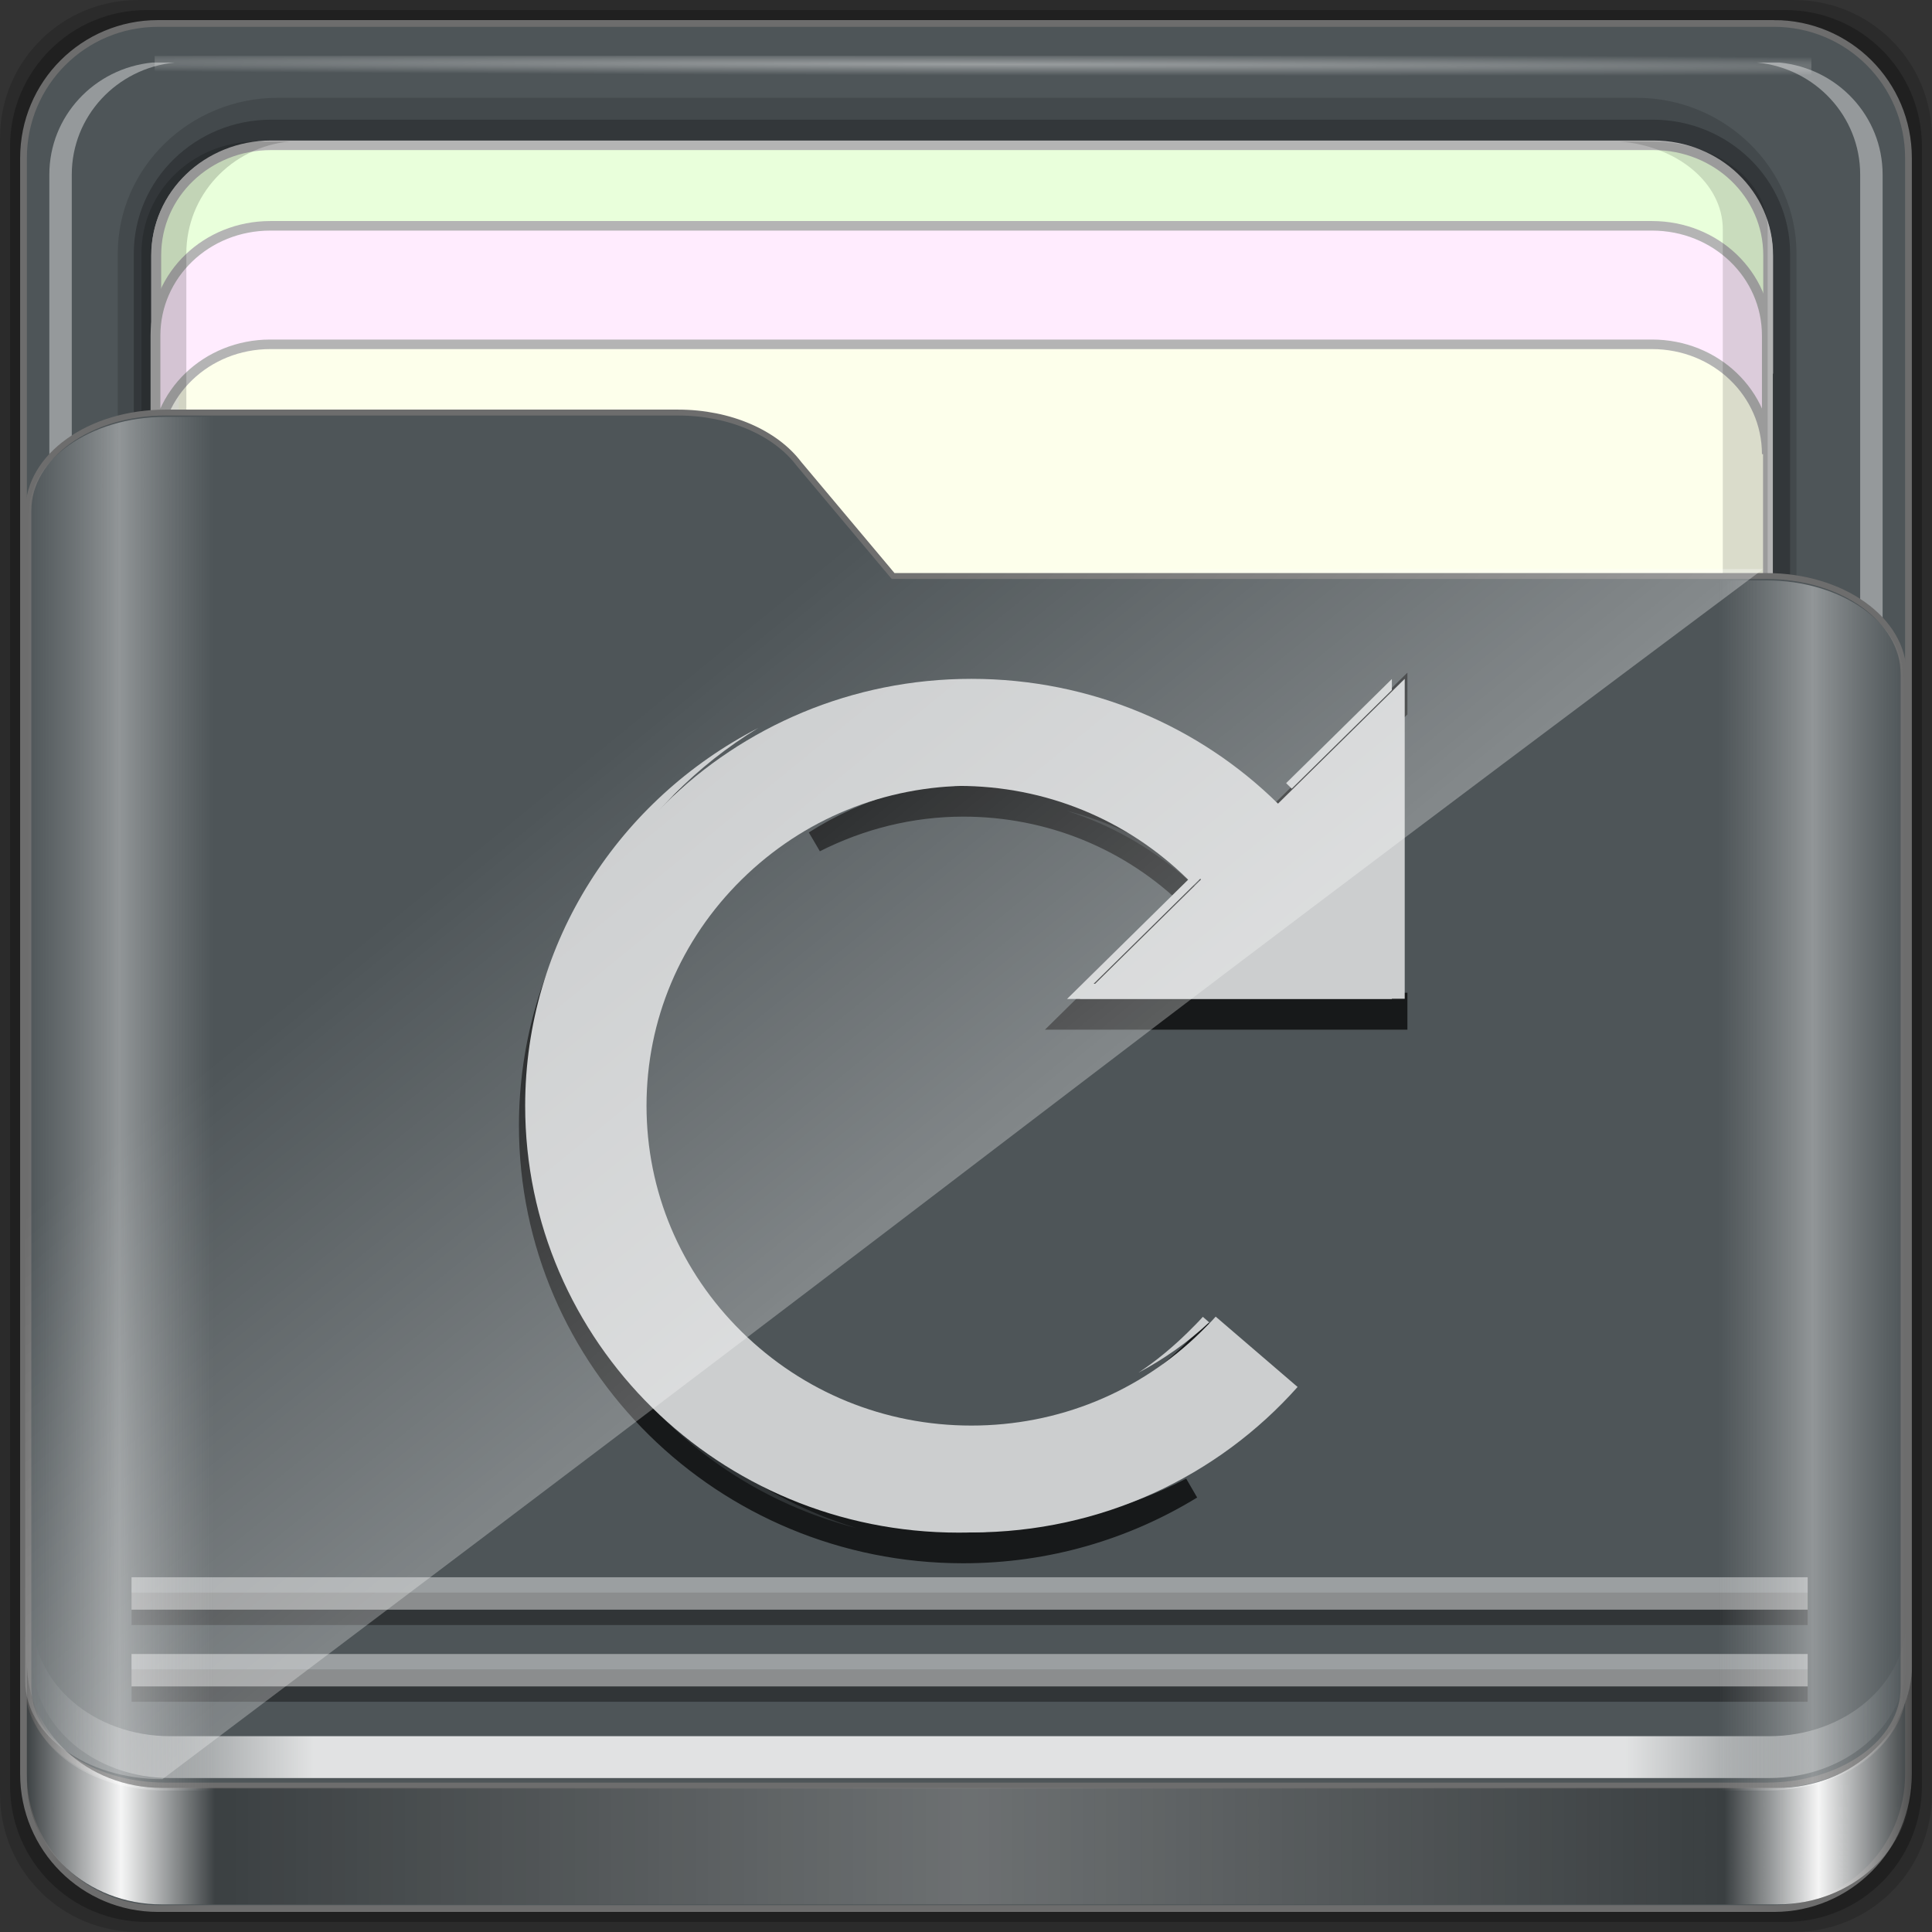 <?xml version="1.0" encoding="UTF-8" standalone="no"?>
<!-- Created with Inkscape (http://www.inkscape.org/) -->

<svg
   xmlns:dc="http://purl.org/dc/elements/1.1/"
   xmlns:cc="http://creativecommons.org/ns#"
   xmlns:rdf="http://www.w3.org/1999/02/22-rdf-syntax-ns#"
   xmlns:svg="http://www.w3.org/2000/svg"
   xmlns="http://www.w3.org/2000/svg"
   xmlns:xlink="http://www.w3.org/1999/xlink"
   xmlns:sodipodi="http://sodipodi.sourceforge.net/DTD/sodipodi-0.dtd"
   xmlns:inkscape="http://www.inkscape.org/namespaces/inkscape"
   width="96"
   height="96"
   viewBox="0 0 96 96"
   version="1.1"
   id="svg1072"
   inkscape:version="0.92.1 r15371"
   sodipodi:docname="folder-recent.svg">
  <rect x="0" y="0" width="96" height="96" fill="#333333" stroke="none"/>
  <title
     id="title885">Folder-Lila-HD-I</title>
  <defs
     id="defs1066">
    <linearGradient
       inkscape:collect="always"
       id="linearGradient4125">
      <stop
         style="stop-color:#ffffff;stop-opacity:1;"
         offset="0"
         id="stop4127" />
      <stop
         style="stop-color:#ffffff;stop-opacity:0;"
         offset="1"
         id="stop4129" />
    </linearGradient>
    <linearGradient
       id="linearGradient3298">
      <stop
         style="stop-color:#ffffff;stop-opacity:0.031"
         offset="0"
         id="stop3300" />
      <stop
         id="stop3302"
         offset="0.05"
         style="stop-color:#ffffff;stop-opacity:1;" />
      <stop
         style="stop-color:#ffffff;stop-opacity:0.024"
         offset="0.1"
         id="stop3304" />
      <stop
         id="stop3306"
         offset="0.5"
         style="stop-color:#ffffff;stop-opacity:0.281" />
      <stop
         style="stop-color:#fefefe;stop-opacity:0.016"
         offset="0.9"
         id="stop3308" />
      <stop
         id="stop3310"
         offset="0.95"
         style="stop-color:#ffffff;stop-opacity:1;" />
      <stop
         style="stop-color:#fdfdfd;stop-opacity:0"
         offset="1"
         id="stop3312" />
    </linearGradient>
    <linearGradient
       id="linearGradient4188">
      <stop
         style="stop-color:#ffffff;stop-opacity:0;"
         offset="0"
         id="stop4190" />
      <stop
         id="stop4198"
         offset="0.15"
         style="stop-color:#ffffff;stop-opacity:1;" />
      <stop
         id="stop4196"
         offset="0.85"
         style="stop-color:#ffffff;stop-opacity:1;" />
      <stop
         style="stop-color:#ffffff;stop-opacity:0;"
         offset="1"
         id="stop4192" />
    </linearGradient>
    <linearGradient
       id="linearGradient3832">
      <stop
         style="stop-color:#d8d8d8;stop-opacity:0;"
         offset="0"
         id="stop3834" />
      <stop
         id="stop3842"
         offset="0.05"
         style="stop-color:#ffffff;stop-opacity:1;" />
      <stop
         style="stop-color:#d8d8d8;stop-opacity:0;"
         offset="0.1"
         id="stop3846" />
      <stop
         id="stop3840"
         offset="0.5"
         style="stop-color:#d8d8d8;stop-opacity:0;" />
      <stop
         style="stop-color:#d8d8d8;stop-opacity:0;"
         offset="0.9"
         id="stop3844" />
      <stop
         id="stop3848"
         offset="0.95"
         style="stop-color:#ffffff;stop-opacity:1;" />
      <stop
         style="stop-color:#d8d8d8;stop-opacity:0;"
         offset="1"
         id="stop3836" />
    </linearGradient>
    <linearGradient
       id="linearGradient4012">
      <stop
         style="stop-color:#9a9a9a;stop-opacity:1;"
         offset="0"
         id="stop4014" />
      <stop
         style="stop-color:#6e6e6e;stop-opacity:1;"
         offset="1"
         id="stop4016" />
    </linearGradient>
    <linearGradient
       inkscape:collect="always"
       xlink:href="#linearGradient4188"
       id="linearGradient3891"
       gradientUnits="userSpaceOnUse"
       gradientTransform="matrix(1.115,0,0,1.115,6.597,1043.355)"
       x1="6.25"
       y1="80.625"
       x2="89.75"
       y2="80.625" />
    <linearGradient
       gradientTransform="matrix(0.993,0,0,0.981,12.165,1055.322)"
       inkscape:collect="always"
       xlink:href="#linearGradient3298"
       id="linearGradient3893"
       gradientUnits="userSpaceOnUse"
       x1="1.121"
       y1="84.063"
       x2="95.496"
       y2="84.063" />
    <linearGradient
       gradientTransform="matrix(0.993,0,0,0.981,11.828,1054.893)"
       y2="34.832"
       x2="22.635"
       y1="59.746"
       x1="44.726"
       gradientUnits="userSpaceOnUse"
       id="linearGradient3391"
       xlink:href="#linearGradient4125"
       inkscape:collect="always" />
    <linearGradient
       inkscape:collect="always"
       xlink:href="#linearGradient3832"
       id="linearGradient3889"
       gradientUnits="userSpaceOnUse"
       gradientTransform="matrix(1.115,0,0,1.036,-5.522,2.796)"
       x1="6.076"
       y1="47.473"
       x2="89.924"
       y2="47.473" />
    <radialGradient
       inkscape:collect="always"
       xlink:href="#linearGradient4125"
       id="radialGradient3885"
       gradientUnits="userSpaceOnUse"
       gradientTransform="matrix(1.699,0.004,-9.9578932e-5,0.014,-31.242,-184.992)"
       cx="44.659"
       cy="-187.511"
       fx="44.659"
       fy="-187.511"
       r="36.916" />
    <inkscape:path-effect
       effect="spiro"
       id="path-effect4110"
       is_visible="true" />
    <inkscape:path-effect
       is_visible="true"
       id="path-effect4115"
       effect="spiro" />
    <inkscape:path-effect
       is_visible="true"
       id="path-effect4123"
       effect="spiro" />
    <linearGradient
       id="linearGradient4314-5">
      <stop
         style="stop-color:#ff4b00;stop-opacity:1"
         offset="0"
         id="stop4316-5" />
      <stop
         style="stop-color:#ff5500;stop-opacity:1"
         offset="1"
         id="stop4318-8" />
    </linearGradient>
  </defs>
  <sodipodi:namedview
     id="base"
     pagecolor="#ffffff"
     bordercolor="#666666"
     borderopacity="1.0"
     inkscape:pageopacity="0.0"
     inkscape:pageshadow="2"
     inkscape:zoom="5.0970614"
     inkscape:cx="48.000001"
     inkscape:cy="48"
     inkscape:document-units="px"
     inkscape:current-layer="g4174"
     showgrid="false"
     inkscape:showpageshadow="false"
     units="px"
     inkscape:lockguides="true"
     inkscape:window-width="1280"
     inkscape:window-height="972"
     inkscape:window-x="0"
     inkscape:window-y="26"
     inkscape:window-maximized="1"
     inkscape:snap-global="false">
    <sodipodi:guide
       position="0,0"
       orientation="0,96"
       id="guide1621"
       inkscape:locked="true" />
    <sodipodi:guide
       position="96,0"
       orientation="-96,0"
       id="guide1623"
       inkscape:locked="true" />
    <sodipodi:guide
       position="96,96"
       orientation="0,-96"
       id="guide1625"
       inkscape:locked="true" />
    <sodipodi:guide
       position="0,96"
       orientation="96,0"
       id="guide1627"
       inkscape:locked="true" />
  </sodipodi:namedview>
  <g
     inkscape:label="Base"
     inkscape:groupmode="layer"
     id="layer1"
     transform="translate(0,-1026.52)"
     sodipodi:insensitive="true">
    <g
       id="g1835"
       transform="translate(-12.119,-22.917)">
      <path
         style="display:inline;opacity:0.15;fill:#000000;fill-opacity:1;fill-rule:nonzero;stroke:none;stroke-width:0.987;enable-background:new"
         d="M 101.261,1049.437 H 18.976 c -3.799,0 -6.857,3.058 -6.857,6.857 v 82.286 c 0,3.799 3.058,6.857 6.857,6.857 h 82.286 c 3.799,0 6.857,-3.058 6.857,-6.857 v -82.286 c 0,-3.799 -3.058,-6.857 -6.857,-6.857 z"
         id="path3897"
         inkscape:connector-curvature="0" />
      <path
         inkscape:connector-curvature="0"
         id="path3895"
         d="M 100.833,1049.937 H 19.404 c -3.759,0 -6.786,3.026 -6.786,6.786 v 81.429 c 0,3.759 3.026,6.786 6.786,6.786 h 81.429 c 3.759,0 6.786,-3.026 6.786,-6.786 v -81.429 c 0,-3.759 -3.026,-6.786 -6.786,-6.786 z"
         style="display:inline;opacity:0.25;fill:#000000;fill-opacity:1;fill-rule:nonzero;stroke:none;stroke-width:0.987;enable-background:new" />
    </g>
  </g>
  <g
     inkscape:groupmode="layer"
     id="layer7"
     inkscape:label="spalla"
     sodipodi:insensitive="true">
    <path
       style="display:inline;fill:#4e5558;fill-opacity:1;fill-rule:nonzero;stroke:#6d6d6d;stroke-width:0.335;stroke-miterlimit:4;stroke-dasharray:none;stroke-opacity:1;enable-background:new"
       d="M 88.142,1.166 H 7.858 c -3.706,0 -6.69,2.984 -6.69,6.691 v 80.287 c 0,3.707 2.984,6.691 6.69,6.691 h 80.283 c 3.706,0 6.69,-2.984 6.69,-6.691 V 7.856 c 0,-3.707 -2.984,-6.691 -6.69,-6.691 z"
       id="rect2419-1"
       inkscape:connector-curvature="0" />
  </g>
  <g
     inkscape:groupmode="layer"
     id="layer6"
     inkscape:label="interno"
     sodipodi:insensitive="true">
    <g
       id="g4855"
       transform="matrix(0,-1.086,1.115,0,-0.948,206.754)"
       style="enable-background:new">
      <path
         sodipodi:nodetypes="sssssssss"
         inkscape:connector-curvature="0"
         id="path4843"
         d="m 117.219,6.098 c -3.921,0 -7.125,3.204 -7.125,7.125 v 60.562 c 0,3.921 3.204,7.125 7.125,7.125 h 61.562 c 3.921,0 7.125,-3.204 7.125,-7.125 v -60.562 c 0,-3.921 -3.204,-7.125 -7.125,-7.125 z"
         style="color:#000000;font-style:normal;font-variant:normal;font-weight:normal;font-stretch:normal;font-size:medium;line-height:normal;font-family:Sans;-inkscape-font-specification:Sans;text-indent:0;text-align:start;text-decoration:none;text-decoration-line:none;letter-spacing:normal;word-spacing:normal;text-transform:none;writing-mode:lr-tb;direction:ltr;baseline-shift:baseline;text-anchor:start;display:inline;overflow:visible;visibility:visible;opacity:0.137;fill:#000000;fill-opacity:1;fill-rule:nonzero;stroke:none;stroke-width:2;marker:none;enable-background:accumulate" />
      <path
         style="color:#000000;font-style:normal;font-variant:normal;font-weight:normal;font-stretch:normal;font-size:medium;line-height:normal;font-family:Sans;-inkscape-font-specification:Sans;text-indent:0;text-align:start;text-decoration:none;text-decoration-line:none;letter-spacing:normal;word-spacing:normal;text-transform:none;writing-mode:lr-tb;direction:ltr;baseline-shift:baseline;text-anchor:start;display:inline;overflow:visible;visibility:visible;opacity:0.245;fill:#000000;fill-opacity:1;fill-rule:nonzero;stroke:none;stroke-width:2;marker:none;enable-background:accumulate"
         d="m 117.219,6.813 c -3.379,0 -6.125,2.746 -6.125,6.125 v 61.562 c 0,3.379 2.746,6.125 6.125,6.125 h 61.562 c 3.379,0 6.125,-2.746 6.125,-6.125 v -61.562 c 0,-3.379 -2.746,-6.125 -6.125,-6.125 z"
         id="path4849"
         inkscape:connector-curvature="0"
         sodipodi:nodetypes="sssssssss" />
      <path
         style="display:inline;fill:#fdffeb;fill-opacity:1;fill-rule:nonzero;stroke:#b4b4b4;stroke-width:0.437;stroke-miterlimit:4;stroke-dasharray:none;stroke-opacity:1"
         d="m 183.704,12.925 c 0,-2.843 -2.242,-5.119 -5.026,-5.119 h -30.722 c 2.784,0 5.026,2.276 5.026,5.119 v 61.594 c 0,2.843 -2.242,5.119 -5.026,5.119 h 30.722 c 2.784,0 5.026,-2.276 5.026,-5.119 z"
         id="path4046"
         inkscape:connector-curvature="0" />
      <path
         inkscape:connector-curvature="0"
         id="path4815"
         d="m 115.708,79.154 v 1 c 0.262,2.594 2.46,4.594 5.125,4.594 h 61.562 c 2.665,0 4.863,-2 5.125,-4.594 v -1 c -0.262,2.594 -2.46,4.594 -5.125,4.594 h -61.562 c -2.665,0 -4.863,-2 -5.125,-4.594 z"
         style="display:inline;opacity:0.4;fill:#ffffff;fill-opacity:1;fill-rule:nonzero;stroke:none" />
      <path
         inkscape:connector-curvature="0"
         id="path4820"
         d="m 116.688,7.813 c -2.594,0.262 -4.594,2.46 -4.594,5.125 v 0.469 c 0.262,-2.594 2.46,-4.594 5.125,-4.594 h 61.562 c 2.665,0 4.863,2 5.125,4.594 v -0.469 c 0,-2.843 -2.282,-5.125 -5.125,-5.125 h -61.562 c -0.178,0 -0.358,-0.017 -0.531,0 z"
         style="display:inline;opacity:0.5;fill:#ffffff;fill-opacity:1;fill-rule:nonzero;stroke:none" />
      <path
         style="display:inline;opacity:0.4;fill:#ffffff;fill-opacity:1;fill-rule:nonzero;stroke:none"
         d="m 115.708,8.643 v -1 c 0.262,-2.594 2.46,-4.594 5.125,-4.594 h 61.562 c 2.665,0 4.863,2 5.125,4.594 v 1 c -0.262,-2.594 -2.46,-4.594 -5.125,-4.594 h -61.562 c -2.665,0 -4.863,2 -5.125,4.594 z"
         id="path3896"
         inkscape:connector-curvature="0" />
      <rect
         style="opacity:0.426;fill:url(#radialGradient3885);fill-opacity:1;stroke:none"
         id="rect3902"
         width="73.831"
         height="0.907"
         x="7.743"
         y="-187.827"
         transform="rotate(90)" />
      <path
         inkscape:connector-curvature="0"
         id="path3899"
         d="m 183.733,12.934 c 0,-2.843 -2.242,-5.119 -5.026,-5.119 h -5.422 c 2.784,0 5.026,2.276 5.026,5.119 v 61.594 c 0,2.843 -2.242,5.119 -5.026,5.119 h 5.422 c 2.784,0 5.026,-2.276 5.026,-5.119 z"
         style="display:inline;fill:#e9ffdb;fill-opacity:1;fill-rule:nonzero;stroke:#b4b4b4;stroke-width:0.437;stroke-miterlimit:4;stroke-dasharray:none;stroke-opacity:1" />
      <path
         style="display:inline;fill:#ffecfe;fill-opacity:1;fill-rule:nonzero;stroke:#b4b4b4;stroke-width:0.437;stroke-miterlimit:4;stroke-dasharray:none;stroke-opacity:1"
         d="m 180.049,12.896 c 0,-2.842 -2.242,-5.117 -5.026,-5.117 h -5.422 c 2.784,0 5.026,2.275 5.026,5.117 v 61.576 c 0,2.842 -2.242,5.117 -5.026,5.117 h 5.422 c 2.784,0 5.026,-2.275 5.026,-5.117 z"
         id="path3086"
         inkscape:connector-curvature="0" />
      <path
         inkscape:connector-curvature="0"
         id="path4810"
         d="m 127.618,73.032 v 1.469 c 0,2.843 1.789,5.125 4.017,5.125 h 48.254 c 2.228,0 4.017,-2.282 4.017,-5.125 v -1.469 c -0.205,2.594 -1.928,4.594 -4.017,4.594 h -48.254 c -2.089,0 -3.812,-2 -4.017,-4.594 z"
         style="display:inline;opacity:0.138;fill:#000000;fill-opacity:1;fill-rule:nonzero;stroke:none" />
      <path
         style="display:inline;opacity:0.169;fill:#000000;fill-opacity:1;fill-rule:nonzero;stroke:none"
         d="m 112.094,13.748 v -1.469 c 0,-2.843 2.282,-5.125 5.125,-5.125 h 61.562 c 2.843,0 5.125,2.282 5.125,5.125 v 1.469 c -0.262,-2.594 -2.46,-4.594 -5.125,-4.594 h -61.562 c -2.665,0 -4.863,2 -5.125,4.594 z"
         id="path3898"
         inkscape:connector-curvature="0" />
    </g>
  </g>
  <g
     inkscape:groupmode="layer"
     id="layer5"
     inkscape:label="tasca"
     sodipodi:insensitive="true">
    <path
       sodipodi:nodetypes="ssssssccssss"
       inkscape:connector-curvature="0"
       id="path4187"
       d="m 1.411,83.85 c 0,2.7 3.041,4.873 6.818,4.873 H 87.771 c 3.777,0 6.818,-2.173 6.818,-4.873 V 33.495 c 0,-2.7 -3.041,-4.873 -6.818,-4.873 H 44.378 L 39.691,23.038 C 38.539,21.519 36.286,20.5 33.69,20.5 H 8.229 c -3.777,0 -6.818,2.173 -6.818,4.873 z"
       style="display:inline;fill:#4e5558;fill-opacity:1;fill-rule:nonzero;stroke:#6d6d6d;stroke-width:0.294;stroke-miterlimit:4;stroke-dasharray:none;stroke-opacity:1;enable-background:new" />
  </g>
  <g
     inkscape:groupmode="layer"
     id="layer2"
     inkscape:label="Simboli">
    <g
       style="enable-background:new"
       id="g4174"
       transform="matrix(0.993,0,0,0.981,0.641,5.761)">
      <g
         id="g4151"
         transform="matrix(0.864,0,0,0.851,-26.561,26.484)"
         style="display:inline;stroke:none;enable-background:new">
        <g
           transform="matrix(1.157,0,0,1.157,30.399,-28.147)"
           style="stroke:none;enable-background:new"
           id="g7198">
          <g
             id="g4103"
             transform="translate(1.511)">
            <g
               style="stroke:none;enable-background:new"
               transform="matrix(0.956,0,0,0.956,-1.572,3.248)"
               id="g4674">
              <g
                 transform="matrix(1.046,0,0,1.046,1.23,-4.469)"
                 id="g4352"
                 style="fill:#55d400;stroke:none;enable-background:new">
                <g
                   transform="matrix(1,0,0,1.012,0.922,76.298)"
                   id="g19091"
                   style="fill:#000000;fill-opacity:1;stroke:#000000;stroke-opacity:1;enable-background:new">
                  <g
                     style="fill:#000000;fill-opacity:1;stroke:#000000;stroke-opacity:1;enable-background:new"
                     id="g4147"
                     transform="matrix(0.968,0,0,0.957,0.609,-73.351)">
                    <g
                       style="fill:#000000;fill-opacity:1;stroke:#000000;stroke-opacity:1;enable-background:new"
                       id="g4080"
                       transform="matrix(1.032,0,0,1.032,-2.374,-1.557)">
                      <g
                         transform="translate(0.248,0.165)"
                         style="fill:#000000;fill-opacity:1;stroke:#000000;stroke-opacity:1;enable-background:new"
                         id="g4174-3">
                        <g
                           transform="matrix(-0.62,0,0,-0.62,94.414,60.45)"
                           id="g23003"
                           style="fill:#000000;fill-opacity:1;stroke:#030303;stroke-width:1;stroke-miterlimit:4;stroke-dasharray:none;stroke-opacity:1;enable-background:new">
                          <g
                             transform="matrix(-1.488,0,0,-1.488,143.53,97.813)"
                             id="g4110"
                             style="fill:#000000;fill-opacity:1;stroke:#030303;stroke-width:1;stroke-miterlimit:4;stroke-dasharray:none;stroke-opacity:1;enable-background:new">
                            <g
                               style="fill:#000000;fill-opacity:1;stroke:#030303;stroke-width:1;stroke-miterlimit:4;stroke-dasharray:none;stroke-opacity:1;enable-background:new"
                               id="g5011"
                               transform="matrix(1.084,0,0,1.084,-8.715,-0.415)">
                              <g
                                 transform="translate(2.19,-0.239)"
                                 style="fill:#000000;fill-opacity:1;stroke:#030303;stroke-width:1;stroke-miterlimit:4;stroke-dasharray:none;stroke-opacity:1;enable-background:new"
                                 id="g6020">
                                <g
                                   id="g3499"
                                   style="opacity:0.916;fill:#000000;fill-opacity:1;stroke:#030303;stroke-width:1;stroke-miterlimit:4;stroke-dasharray:none;stroke-opacity:1;enable-background:new"
                                   transform="translate(6.002,0.657)">
                                <g
                                   transform="translate(-107.851,-23.851)"
                                   style="opacity:0.916;fill:#000000;fill-opacity:1;stroke:#030303;stroke-width:1;stroke-miterlimit:4;stroke-dasharray:none;stroke-opacity:1;enable-background:new"
                                   id="g16134">
                                <g
                                   style="opacity:0.876"
                                   transform="matrix(0.789,0,0,0.789,85.852,-34.873)"
                                   id="g7039" />
                                <g
                                   id="g16172">
                                <g
                                   transform="matrix(1.027,0,0,1.027,101.21,24.155)"
                                   style="opacity:0.916;fill:#000000;fill-opacity:1;stroke:#030303;stroke-width:1;stroke-miterlimit:4;stroke-dasharray:none;stroke-opacity:1;enable-background:new"
                                   id="g17111">
                                <g
                                   style="opacity:0.916;fill:#000000;fill-opacity:1;stroke:#030303;stroke-width:1;stroke-miterlimit:4;stroke-dasharray:none;stroke-opacity:1;enable-background:new"
                                   id="g7427"
                                   transform="matrix(1.085,0,0,1.085,-2.862,-7.917)">
                                <path
                                   id="path3481"
                                   d="m 65.125,37.344 -4.719,4.719 c 0.085,0.082 0.167,0.167 0.25,0.25 L 65.125,37.844 Z M 36.844,39.562 c -6.178,3.23 -10.406,9.671 -10.406,17.125 0,10.683 8.661,19.344 19.344,19.344 3.748,0 7.223,-1.065 10.188,-2.906 -2.693,1.417 -5.745,2.219 -9,2.219 C 36.286,75.344 27.625,66.683 27.625,56 c 0,-6.963 3.699,-13.031 9.219,-16.438 z m 10.125,1.938 c -2.821,0 -5.499,0.82 -7.812,2.312 2.021,-1.04 4.285,-1.625 6.625,-1.625 3.875,0 7.509,1.511 10.25,4.25 L 50.625,51.844 h 14.5 v -0.688 H 51.812 L 57.219,45.75 c -2.741,-2.739 -6.375,-4.25 -10.25,-4.25 z m 9.719,24.75 c -0.212,0.241 -0.428,0.459 -0.656,0.688 -0.685,0.685 -1.432,1.317 -2.219,1.844 1.129,-0.609 2.205,-1.374 3.156,-2.281 z"
                                   style="opacity:1;fill:#000000;fill-opacity:0.566;stroke:#000000;stroke-width:0.987;stroke-opacity:1;enable-background:new"
                                   inkscape:connector-curvature="0"
                                   transform="matrix(1.007,0,0,1.019,-0.047,-5.998)" />
                                <path
                                   style="fill:#ffffff;fill-opacity:1;stroke:none;enable-background:new"
                                   d="m 46.423,31.129 c -10.762,0 -19.487,8.826 -19.487,19.714 0,10.888 8.725,19.714 19.487,19.714 5.848,0 11.098,-2.594 14.67,-6.72 l -3.683,-3.249 c -0.213,0.245 -0.431,0.468 -0.661,0.701 -2.76,2.793 -6.423,4.331 -10.326,4.331 -3.903,0 -7.565,-1.54 -10.326,-4.331 -2.761,-2.792 -4.281,-6.498 -4.281,-10.446 0,-3.949 1.522,-7.653 4.281,-10.446 2.76,-2.793 6.423,-4.331 10.326,-4.331 3.903,0 7.565,1.54 10.326,4.331 l -5.446,5.51 H 65.91 V 31.129 l -5.698,5.765 c -3.526,-3.568 -8.408,-5.765 -13.789,-5.765 z"
                                   id="path7422"
                                   inkscape:connector-curvature="0" />
                                <path
                                   inkscape:connector-curvature="0"
                                   style="fill:#ffffff;fill-opacity:1;stroke:none;enable-background:new"
                                   d="m 65.332,31.137 -4.754,4.809 c 0.085,0.083 0.168,0.17 0.252,0.255 l 4.502,-4.554 z m -28.49,2.261 c -6.224,3.292 -10.483,9.856 -10.483,17.453 0,10.888 8.725,19.714 19.487,19.714 3.776,0 7.276,-1.085 10.263,-2.962 -2.713,1.444 -5.787,2.261 -9.067,2.261 -10.762,0 -19.487,-8.826 -19.487,-19.714 0,-7.096 3.726,-13.28 9.287,-16.752 z m 10.2,1.975 c -2.842,0 -5.539,0.836 -7.87,2.357 2.036,-1.06 4.317,-1.656 6.674,-1.656 3.903,0 7.565,1.54 10.326,4.331 l -5.446,5.51 H 65.332 V 45.214 H 51.921 l 5.446,-5.51 C 54.606,36.912 50.944,35.373 47.041,35.373 Z m 9.791,25.224 c -0.213,0.245 -0.431,0.468 -0.661,0.701 -0.69,0.698 -1.443,1.342 -2.235,1.879 1.137,-0.621 2.221,-1.4 3.18,-2.325 z"
                                   id="path18136" />
                                </g>
                                </g>
                                </g>
                                </g>
                                </g>
                              </g>
                            </g>
                          </g>
                        </g>
                      </g>
                    </g>
                  </g>
                </g>
              </g>
            </g>
          </g>
        </g>
      </g>
    </g>
  </g>
  <g
     inkscape:groupmode="layer"
     id="layer3"
     inkscape:label="ombre-luci"
     style="display:inline"
     sodipodi:insensitive="true">
    <g
       id="g1041"
       transform="matrix(1,0,0,0.933,0,6.327)">
      <g
         id="g913"
         transform="translate(-11.94,-1049.596)">
        <path
           style="display:inline;opacity:0.831;fill:url(#linearGradient3891);fill-opacity:1;fill-rule:nonzero;stroke:none;stroke-width:1.115;enable-background:new"
           d="m 13.566,1129.008 v 2.23 c 0,3.49 3.056,6.272 6.83,6.272 h 79.447 c 3.774,0 6.83,-2.782 6.83,-6.272 v -2.23 c 0,3.49 -3.056,6.272 -6.83,6.272 H 20.395 c -3.774,0 -6.83,-2.782 -6.83,-6.272 z"
           id="path4045"
           inkscape:connector-curvature="0" />
        <path
           inkscape:connector-curvature="0"
           id="path4114"
           d="m 18.476,1132.583 h 83.286 v 0 0"
           style="opacity:0.375;fill:none;stroke:#000000;stroke-width:1.727px;stroke-linecap:butt;stroke-linejoin:miter;stroke-opacity:1;enable-background:new" />
        <path
           style="opacity:0.435;fill:none;stroke:#ffffff;stroke-width:1.727px;stroke-linecap:butt;stroke-linejoin:miter;stroke-opacity:1;enable-background:new"
           d="m 18.476,1131.766 h 83.286 v 0 0"
           id="path4110"
           inkscape:connector-curvature="0" />
        <path
           style="opacity:0.375;fill:none;stroke:#000000;stroke-width:1.727px;stroke-linecap:butt;stroke-linejoin:miter;stroke-opacity:1;enable-background:new"
           d="m 18.476,1128.496 h 83.286 v 0 0"
           id="path4116"
           inkscape:connector-curvature="0" />
        <path
           inkscape:connector-curvature="0"
           id="path4112"
           d="m 18.476,1127.679 h 83.286 v 0 0"
           style="opacity:0.435;fill:none;stroke:#ffffff;stroke-width:1.727px;stroke-linecap:butt;stroke-linejoin:miter;stroke-opacity:1;enable-background:new" />
        <path
           style="display:inline;opacity:0.3;fill:#000000;fill-opacity:1;fill-rule:nonzero;stroke:none;stroke-width:0.987;enable-background:new"
           d="m 13.277,1131.369 v 6.238 c 0,3.678 2.994,6.633 6.7,6.633 h 80.281 c 3.706,0 6.7,-2.955 6.7,-6.633 v -6.238 c 0,3.678 -2.994,6.664 -6.7,6.664 H 19.978 c -3.706,0 -6.7,-2.986 -6.7,-6.664 z"
           id="path3871"
           inkscape:connector-curvature="0" />
        <path
           inkscape:connector-curvature="0"
           id="path3876"
           d="m 13.277,1131.369 v 6.238 c 0,3.678 2.994,6.633 6.7,6.633 h 80.281 c 3.706,0 6.7,-2.955 6.7,-6.633 v -6.238 c 0,3.678 -2.994,6.664 -6.7,6.664 H 19.978 c -3.706,0 -6.7,-2.986 -6.7,-6.664 z"
           style="display:inline;opacity:0.951;fill:url(#linearGradient3893);fill-opacity:1;fill-rule:nonzero;stroke:none;stroke-width:0.987;enable-background:new" />
        <path
           sodipodi:nodetypes="sccccssss"
           inkscape:connector-curvature="0"
           id="path3355"
           d="m 13.193,1132.344 c 0,2.895 3.041,5.226 6.818,5.226 49.601,-40.026 39.172,-32.106 79.542,-64.449 H 56.16 l -4.687,-5.988 c -1.152,-1.629 -3.404,-2.722 -6.001,-2.722 H 20.01 c -3.777,0 -6.818,2.331 -6.818,5.226 z"
           style="display:inline;opacity:0.332;fill:url(#linearGradient3391);fill-opacity:1;fill-rule:nonzero;stroke:none;stroke-width:0.987;enable-background:new" />
      </g>
      <path
         sodipodi:nodetypes="ssssssccssss"
         inkscape:connector-curvature="0"
         id="path3262"
         d="m 1.411,83.354 c 0,2.895 3.041,5.226 6.818,5.226 H 87.771 c 3.777,0 6.818,-2.331 6.818,-5.226 v -53.998 c 0,-2.895 -3.041,-5.226 -6.818,-5.226 H 44.378 l -4.687,-5.988 c -1.152,-1.629 -3.404,-2.722 -6.001,-2.722 H 8.229 c -3.777,0 -6.818,2.331 -6.818,5.226 z"
         style="display:inline;opacity:0.381;fill:url(#linearGradient3889);fill-opacity:1;fill-rule:nonzero;stroke:none;stroke-width:0.987;enable-background:new" />
    </g>
  </g>
</svg>
